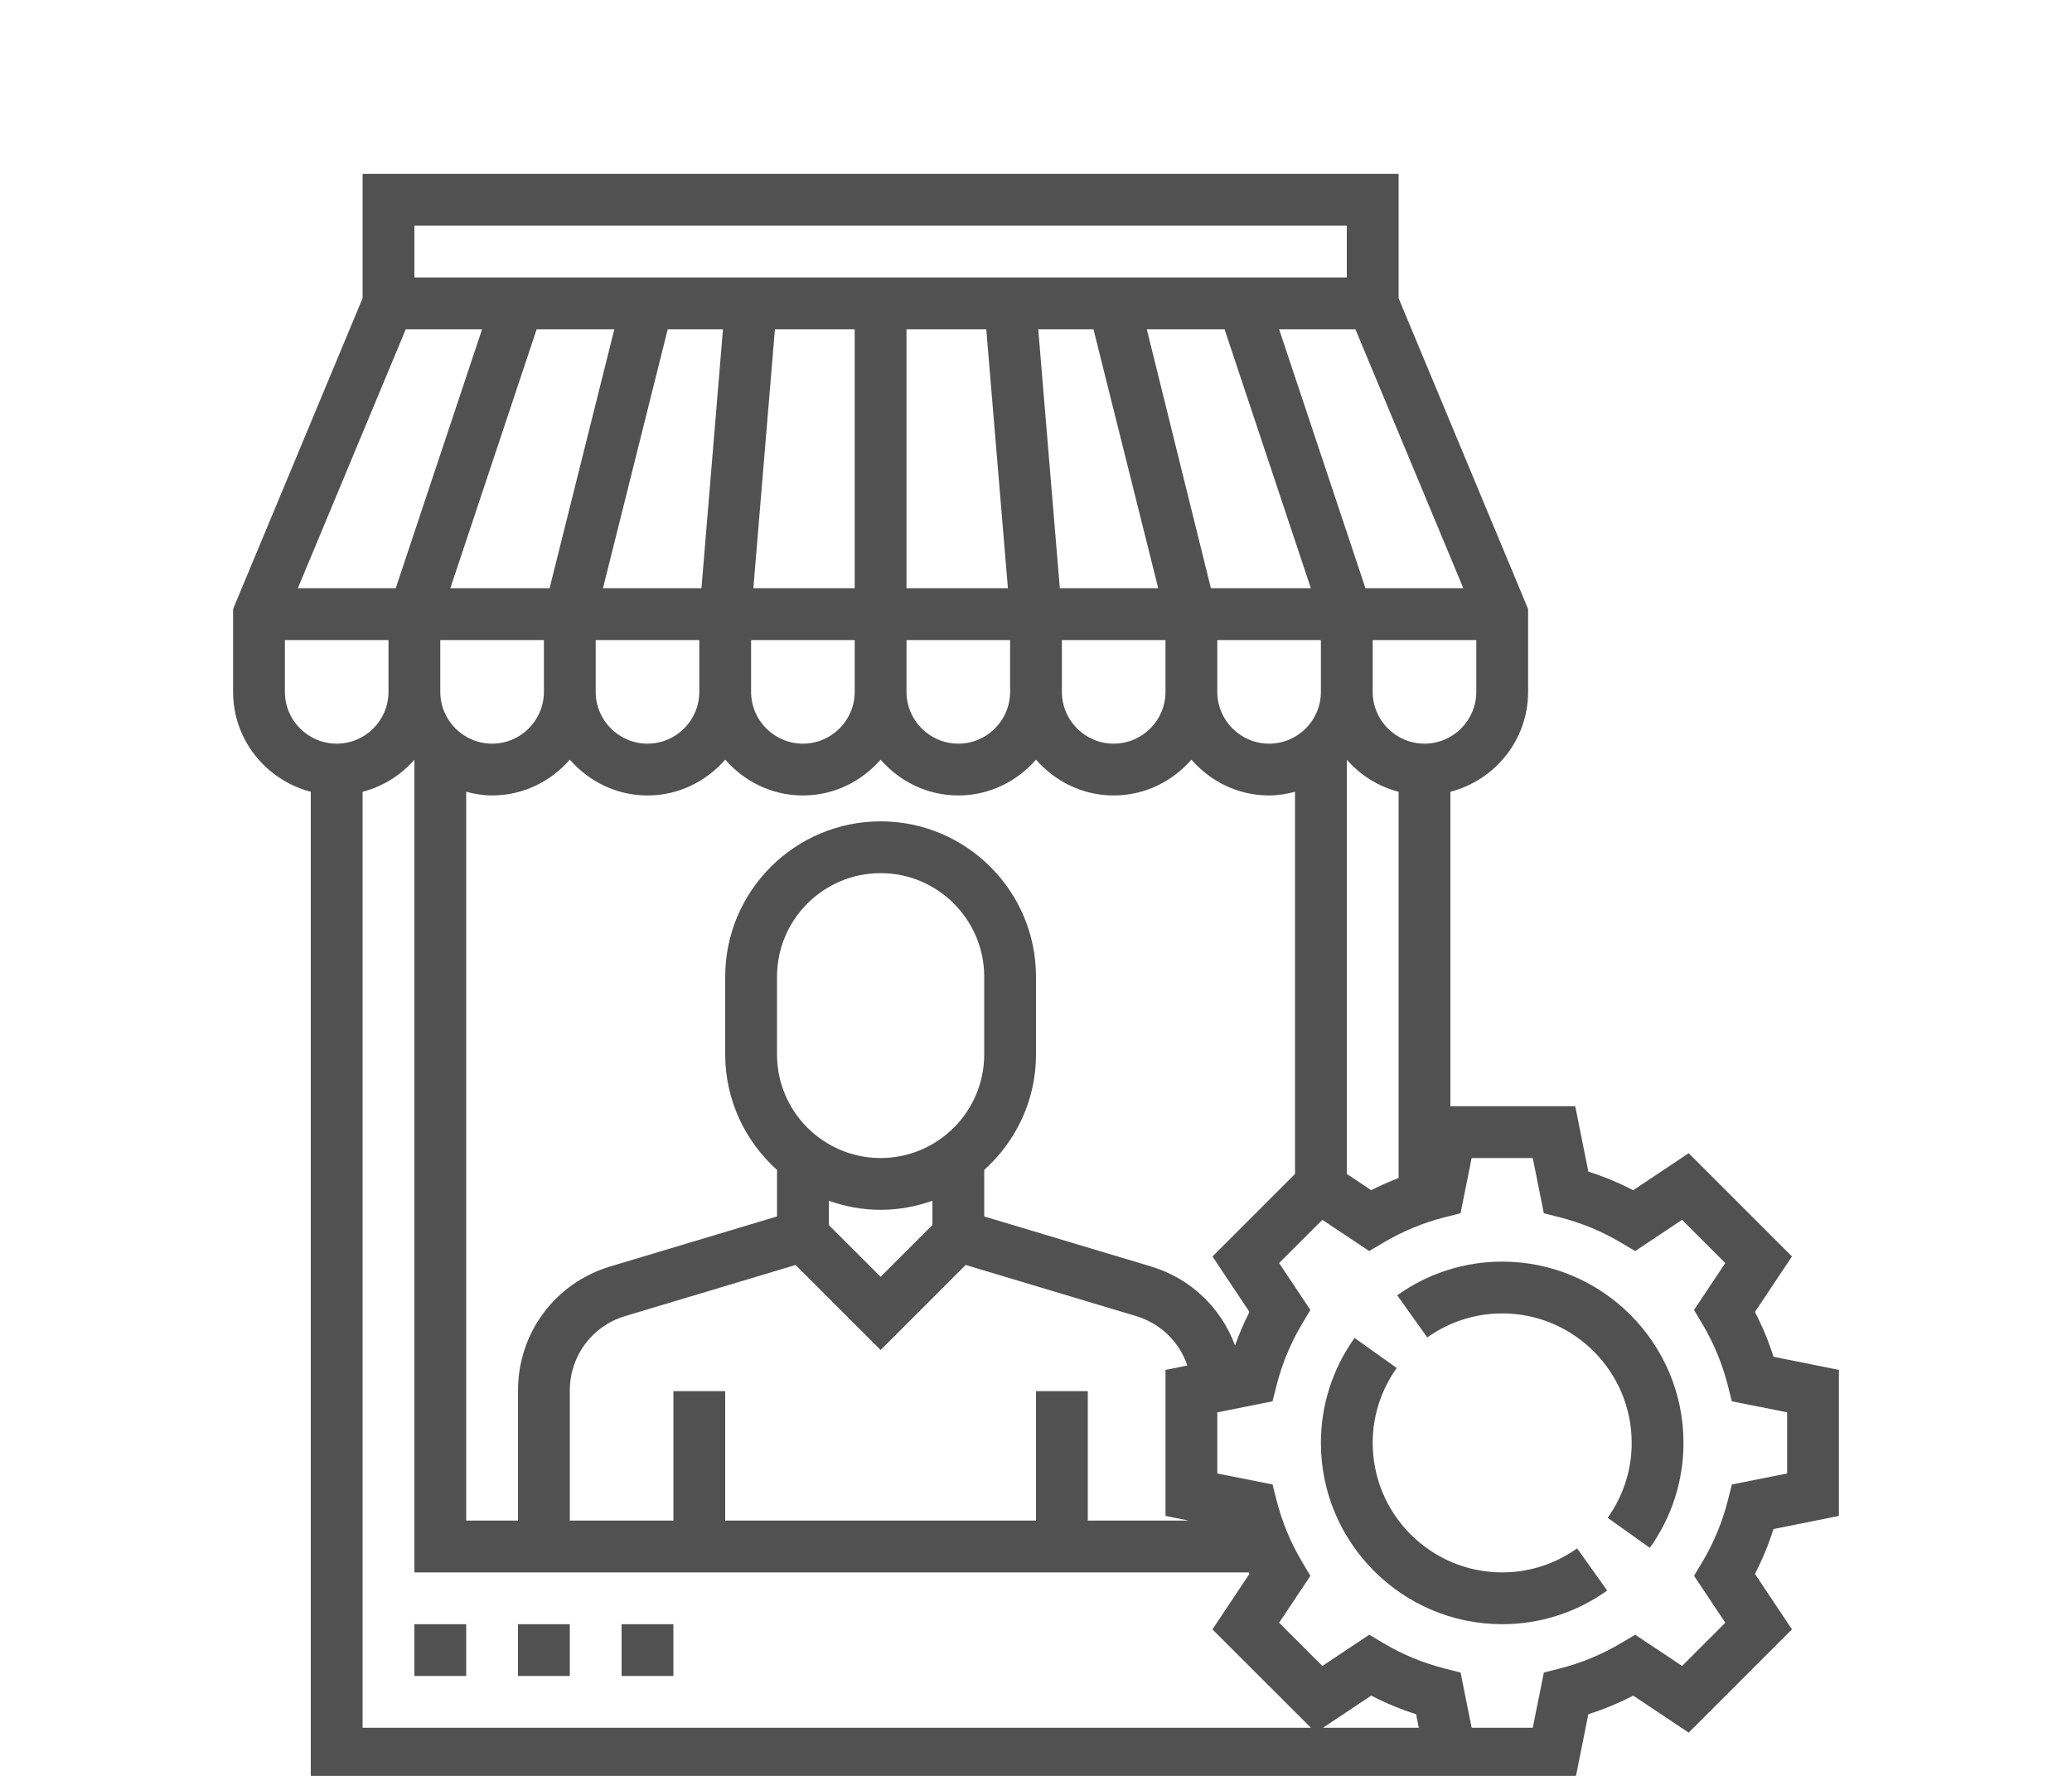 <?xml version="1.0" encoding="UTF-8"?>
<svg width="700pt" fill="#515151" height="600pt" version="1.1" viewBox="0 0 700 500" xmlns="http://www.w3.org/2000/svg" xmlns:xlink="http://www.w3.org/1999/xlink">
 <defs >
  <symbol id="m" overflow="visible">
   <path d="m29.312-1.75c-1.512 0.781-3.09 1.371-4.734 1.766-1.637 0.406-3.34 0.609-5.109 0.609-5.312 0-9.527-1.484-12.641-4.453-3.106-2.969-4.656-7-4.656-12.094s1.551-9.125 4.656-12.094c3.113-2.969 7.328-4.453 12.641-4.453 1.77 0 3.473 0.199 5.109 0.594 1.645 0.398 3.223 0.992 4.734 1.781v6.594c-1.531-1.039-3.039-1.801-4.516-2.281-1.48-0.488-3.039-0.734-4.672-0.734-2.938 0-5.246 0.945-6.922 2.828-1.68 1.875-2.516 4.465-2.516 7.766 0 3.293 0.836 5.883 2.516 7.766 1.676 1.875 3.984 2.812 6.922 2.812 1.633 0 3.191-0.238 4.672-0.719 1.477-0.488 2.984-1.254 4.516-2.297z"/>
  </symbol>
  <symbol id="h" overflow="visible">
   <path d="m21.453-17.406c-0.68-0.312-1.352-0.539-2.016-0.688-0.656-0.156-1.32-0.234-1.984-0.234-1.969 0-3.484 0.633-4.547 1.891-1.055 1.262-1.578 3.07-1.578 5.422v11.016h-7.656v-23.922h7.656v3.922c0.977-1.562 2.102-2.703 3.375-3.422 1.281-0.719 2.812-1.078 4.594-1.078 0.25 0 0.523 0.012 0.828 0.031 0.301 0.023 0.734 0.07 1.297 0.141z"/>
  </symbol>
  <symbol id="c" overflow="visible">
   <path d="m27.562-12.031v2.188h-17.891c0.188 1.793 0.832 3.137 1.938 4.031 1.113 0.898 2.672 1.344 4.672 1.344 1.602 0 3.25-0.234 4.938-0.703 1.688-0.477 3.422-1.203 5.203-2.172v5.891c-1.805 0.688-3.609 1.203-5.422 1.547-1.812 0.352-3.621 0.531-5.422 0.531-4.336 0-7.703-1.098-10.109-3.297-2.398-2.207-3.594-5.297-3.594-9.266 0-3.906 1.176-6.973 3.531-9.203 2.363-2.238 5.609-3.359 9.734-3.359 3.758 0 6.769 1.137 9.031 3.406 2.258 2.262 3.391 5.281 3.391 9.062zm-7.859-2.531c0-1.457-0.43-2.629-1.281-3.516-0.844-0.895-1.949-1.344-3.312-1.344-1.492 0-2.699 0.418-3.625 1.25-0.918 0.836-1.492 2.039-1.719 3.609z"/>
  </symbol>
  <symbol id="b" overflow="visible">
   <path d="m14.391-10.766c-1.594 0-2.793 0.273-3.594 0.812-0.805 0.543-1.203 1.34-1.203 2.391 0 0.969 0.32 1.73 0.969 2.281 0.645 0.543 1.547 0.812 2.703 0.812 1.438 0 2.644-0.516 3.625-1.547 0.988-1.031 1.484-2.32 1.484-3.875v-0.875zm11.688-2.891v13.656h-7.703v-3.547c-1.031 1.449-2.188 2.508-3.469 3.172s-2.84 1-4.672 1c-2.481 0-4.496-0.723-6.047-2.172-1.543-1.445-2.312-3.32-2.312-5.625 0-2.812 0.961-4.867 2.891-6.172 1.938-1.312 4.969-1.969 9.094-1.969h4.516v-0.609c0-1.207-0.48-2.094-1.438-2.656-0.949-0.562-2.438-0.844-4.469-0.844-1.637 0-3.156 0.168-4.562 0.5-1.406 0.324-2.719 0.812-3.938 1.469v-5.828c1.645-0.406 3.289-0.707 4.938-0.906 1.656-0.207 3.305-0.312 4.953-0.312 4.32 0 7.438 0.855 9.344 2.562 1.914 1.699 2.875 4.461 2.875 8.281z"/>
  </symbol>
  <symbol id="g" overflow="visible">
   <path d="m12.031-30.719v6.797h7.875v5.469h-7.875v10.141c0 1.117 0.219 1.871 0.656 2.266 0.438 0.387 1.312 0.578 2.625 0.578h3.938v5.469h-6.562c-3.023 0-5.164-0.629-6.422-1.891-1.262-1.258-1.891-3.398-1.891-6.422v-10.141h-3.797v-5.469h3.797v-6.797z"/>
  </symbol>
  <symbol id="f" overflow="visible">
   <path d="m19.953-20.422v-12.812h7.688v33.234h-7.688v-3.453c-1.055 1.406-2.215 2.438-3.484 3.094-1.273 0.656-2.742 0.984-4.406 0.984-2.949 0-5.371-1.172-7.266-3.516-1.887-2.344-2.828-5.359-2.828-9.047s0.941-6.703 2.828-9.047c1.895-2.344 4.316-3.516 7.266-3.516 1.656 0 3.117 0.336 4.391 1 1.281 0.656 2.445 1.684 3.5 3.078zm-5.047 15.484c1.645 0 2.894-0.598 3.75-1.797 0.863-1.195 1.297-2.93 1.297-5.203 0-2.281-0.434-4.019-1.297-5.219-0.855-1.195-2.106-1.797-3.75-1.797-1.625 0-2.871 0.602-3.734 1.797-0.855 1.199-1.281 2.938-1.281 5.219 0 2.273 0.426 4.008 1.281 5.203 0.863 1.199 2.109 1.797 3.734 1.797z"/>
  </symbol>
  <symbol id="e" overflow="visible">
   <path d="m16.406-4.938c1.633 0 2.883-0.598 3.75-1.797 0.863-1.195 1.297-2.93 1.297-5.203 0-2.281-0.434-4.019-1.297-5.219-0.867-1.195-2.117-1.797-3.75-1.797-1.637 0-2.891 0.605-3.766 1.812-0.875 1.199-1.312 2.934-1.312 5.203 0 2.262 0.438 3.996 1.312 5.203 0.875 1.199 2.129 1.797 3.766 1.797zm-5.078-15.484c1.051-1.395 2.219-2.422 3.5-3.078 1.281-0.664 2.754-1 4.422-1 2.945 0 5.367 1.172 7.266 3.516 1.895 2.344 2.844 5.359 2.844 9.047s-0.949 6.703-2.844 9.047c-1.898 2.344-4.32 3.516-7.266 3.516-1.668 0-3.141-0.336-4.422-1s-2.449-1.691-3.5-3.078v3.453h-7.656v-33.234h7.656z"/>
  </symbol>
  <symbol id="a" overflow="visible">
   <path d="m0.531-23.922h7.656l6.422 16.234 5.469-16.234h7.656l-10.062 26.188c-1.012 2.664-2.195 4.523-3.547 5.578-1.344 1.062-3.121 1.594-5.328 1.594h-4.422v-5.016h2.391c1.301 0 2.242-0.211 2.828-0.625 0.594-0.406 1.055-1.148 1.391-2.219l0.203-0.656z"/>
  </symbol>
  <symbol id="d" overflow="visible">
   <path d="m4.016-31.891h22.203v6.219h-13.984v5.938h13.141v6.219h-13.141v7.297h14.453v6.219h-22.672z"/>
  </symbol>
  <symbol id="l" overflow="visible">
   <path d="m3.422-9.312v-14.609h7.688v2.391c0 1.293-0.012 2.918-0.031 4.875-0.012 1.961-0.016 3.266-0.016 3.922 0 1.93 0.047 3.312 0.141 4.156 0.102 0.844 0.281 1.461 0.531 1.844 0.312 0.5 0.719 0.887 1.219 1.156 0.508 0.273 1.094 0.406 1.75 0.406 1.594 0 2.844-0.609 3.75-1.828 0.914-1.227 1.375-2.93 1.375-5.109v-11.812h7.641v23.922h-7.641v-3.453c-1.156 1.387-2.383 2.414-3.672 3.078-1.281 0.664-2.699 1-4.25 1-2.773 0-4.883-0.848-6.328-2.547-1.438-1.695-2.156-4.16-2.156-7.391z"/>
  </symbol>
  <symbol id="k" overflow="visible">
   <path d="m23-23.172v6.234c-1.031-0.719-2.074-1.242-3.125-1.578-1.043-0.344-2.125-0.516-3.25-0.516-2.137 0-3.805 0.625-5 1.875-1.188 1.242-1.781 2.981-1.781 5.219 0 2.231 0.594 3.969 1.781 5.219 1.195 1.25 2.863 1.875 5 1.875 1.195 0 2.332-0.176 3.406-0.531 1.07-0.363 2.062-0.895 2.969-1.594v6.266c-1.188 0.438-2.402 0.766-3.641 0.984-1.23 0.227-2.465 0.344-3.703 0.344-4.312 0-7.688-1.109-10.125-3.328s-3.656-5.297-3.656-9.234c0-3.945 1.219-7.023 3.656-9.234 2.438-2.219 5.812-3.328 10.125-3.328 1.25 0 2.484 0.109 3.703 0.328s2.43 0.555 3.641 1z"/>
  </symbol>
  <symbol id="j" overflow="visible">
   <path d="m3.672-33.234h7.656v33.234h-7.656z"/>
  </symbol>
  <symbol id="i" overflow="visible">
   <path d="m11.328-3.453v12.547h-7.656v-33.016h7.656v3.5c1.051-1.395 2.219-2.422 3.5-3.078 1.281-0.664 2.754-1 4.422-1 2.945 0 5.367 1.172 7.266 3.516 1.895 2.344 2.844 5.359 2.844 9.047s-0.949 6.703-2.844 9.047c-1.898 2.344-4.32 3.516-7.266 3.516-1.668 0-3.141-0.336-4.422-1s-2.449-1.691-3.5-3.078zm5.078-15.5c-1.637 0-2.891 0.605-3.766 1.812-0.875 1.199-1.312 2.934-1.312 5.203 0 2.262 0.438 3.996 1.312 5.203 0.875 1.199 2.129 1.797 3.766 1.797 1.633 0 2.883-0.598 3.75-1.797 0.863-1.195 1.297-2.93 1.297-5.203 0-2.281-0.434-4.019-1.297-5.219-0.867-1.195-2.117-1.797-3.75-1.797z"/>
  </symbol>
 </defs>
 <g>
  <path d="m140 498.75h17.5v17.5h-17.5z"/>
  <path d="m175 498.75h17.5v17.5h-17.5z"/>
  <path d="m210 498.75h17.5v17.5h-17.5z"/>
  <path d="m621.25 462.17v-49.34l-22.086-4.426c-1.664-5.234-3.762-10.297-6.273-15.145l12.496-18.75-34.887-34.887-18.742 12.504c-4.856-2.519-9.922-4.621-15.156-6.281l-4.426-22.094h-42.176v-106.24c15.051-3.91 26.25-17.492 26.25-33.758v-28l-43.75-105v-42h-350v42l-43.75 105v28c0 16.266 11.199 29.848 26.25 33.758v333.74h427.18l4.418-22.086c5.234-1.652 10.297-3.762 15.156-6.281l18.742 12.504 34.887-34.887-12.496-18.75c2.519-4.856 4.609-9.922 6.273-15.145zm-199.13-68.918c-1.898 3.656-3.473 7.465-4.883 11.34-4.637-12.617-14.875-22.645-28.41-26.715l-56.324-16.887v-15.715c10.711-9.617 17.5-23.52 17.5-39.023v-26.25c0-28.953-23.547-52.5-52.5-52.5s-52.5 23.547-52.5 52.5v26.25c0 15.496 6.789 29.398 17.5 39.023v15.715l-56.324 16.895c-18.645 5.594-31.176 22.438-31.176 41.914v43.953h-17.5v-246.24c2.816 0.734 5.715 1.242 8.75 1.242 10.5 0 19.828-4.742 26.25-12.094 6.422 7.352 15.75 12.094 26.25 12.094s19.828-4.742 26.25-12.094c6.422 7.352 15.75 12.094 26.25 12.094s19.828-4.742 26.25-12.094c6.422 7.352 15.75 12.094 26.25 12.094s19.828-4.742 26.25-12.094c6.422 7.352 15.75 12.094 26.25 12.094s19.828-4.742 26.25-12.094c6.422 7.352 15.75 12.094 26.25 12.094 3.035 0 5.934-0.508 8.75-1.242v129.12l-27.879 27.879zm-72.117 26.75v43.75h-105v-43.75h-17.5v43.75h-35v-43.953c0-11.68 7.516-21.789 18.707-25.148l57.559-17.266 28.734 28.738 28.742-28.742 57.547 17.266c8.375 2.512 14.684 8.801 17.332 16.703l-7.371 1.484v49.34l7.891 1.578h-34.141v-43.75zm-52.5-78.75c-19.301 0-35-15.699-35-35v-26.25c0-19.301 15.699-35 35-35s35 15.699 35 35v26.25c0 19.301-15.699 35-35 35zm0 17.5c6.141 0 12.016-1.121 17.5-3.062v8.191l-17.5 17.5-17.5-17.5v-8.191c5.484 1.941 11.359 3.062 17.5 3.062zm-134.64-297.5-29.172 87.5h-33.066l36.461-87.5zm295.05 0 36.461 87.5h-33.066l-29.172-87.5zm-11.664 122.5c0 9.652-7.848 17.5-17.5 17.5s-17.5-7.848-17.5-17.5v-17.5h35zm-245-17.5h35v17.5c0 9.652-7.848 17.5-17.5 17.5s-17.5-7.848-17.5-17.5zm52.5 0h35v17.5c0 9.652-7.848 17.5-17.5 17.5s-17.5-7.848-17.5-17.5zm52.5 0h35v17.5c0 9.652-7.848 17.5-17.5 17.5s-17.5-7.848-17.5-17.5zm52.5 0h35v17.5c0 9.652-7.848 17.5-17.5 17.5s-17.5-7.848-17.5-17.5zm84.113-17.5h-33.773l-21.656-87.5h26.266zm-73.445-87.5 21.875 87.5h-33.242l-7.289-87.5zm-36.219 0 7.316 87.5h-34.266v-87.5zm-44.449 87.5h-34.238l7.289-87.5h26.949zm-51.773 0h-33.266l21.875-87.5h18.664zm-51.309 0h-33.531l29.164-87.5h26.242zm-1.918 17.5v17.5c0 9.652-7.848 17.5-17.5 17.5s-17.5-7.848-17.5-17.5v-17.5zm271.25 40.406c4.559 5.223 10.586 9.055 17.5 10.852v130.49c-3.148 1.234-6.246 2.574-9.25 4.121l-8.25-5.504zm26.25-5.406c-9.652 0-17.5-7.848-17.5-17.5v-17.5h35v17.5c0 9.652-7.848 17.5-17.5 17.5zm-26.25-175v17.5h-315v-17.5zm-358.75 157.5v-17.5h35v17.5c0 9.652-7.848 17.5-17.5 17.5s-17.5-7.848-17.5-17.5zm26.25 33.758c6.914-1.793 12.941-5.625 17.5-10.852v274.59h281.88c0.078 0.168 0.148 0.332 0.227 0.5l-12.496 18.75 33.27 33.25h-320.38zm324.46 316.24 16.293-10.867c4.856 2.519 9.922 4.621 15.156 6.281l0.918 4.586zm138.14-82.199-1.355 5.348c-1.863 7.332-4.762 14.324-8.602 20.773l-2.828 4.734 10.562 15.848-14.605 14.605-15.836-10.551-4.742 2.816c-6.457 3.852-13.449 6.746-20.781 8.609l-5.336 1.355-3.746 18.66h-20.648l-3.734-18.656-5.336-1.355c-7.332-1.871-14.324-4.762-20.781-8.609l-4.742-2.816-15.836 10.551-14.605-14.605 10.562-15.848-2.828-4.734c-3.84-6.449-6.738-13.441-8.602-20.773l-1.355-5.348-18.668-3.723v-20.66l18.656-3.727 1.355-5.348c1.863-7.332 4.762-14.324 8.602-20.773l2.828-4.734-10.562-15.848 14.605-14.605 15.836 10.551 4.742-2.816c6.457-3.852 13.449-6.746 20.781-8.609l5.336-1.355 3.746-18.656h20.648l3.734 18.656 5.336 1.355c7.332 1.871 14.324 4.762 20.781 8.609l4.742 2.816 15.836-10.551 14.605 14.605-10.562 15.848 2.828 4.734c3.84 6.449 6.738 13.441 8.602 20.773l1.355 5.348 18.668 3.723v20.66z"/>
  <path d="m507.5 376.25c-12.758 0-25.023 3.93-35.465 11.367l10.148 14.254c7.465-5.312 16.215-8.121 25.316-8.121 24.125 0 43.75 19.625 43.75 43.75 0 9.102-2.809 17.852-8.121 25.312l14.254 10.148c7.438-10.445 11.367-22.703 11.367-35.461 0-33.766-27.477-61.25-61.25-61.25z"/>
  <path d="m507.5 481.25c-24.125 0-43.75-19.625-43.75-43.75 0-9.102 2.809-17.852 8.121-25.312l-14.254-10.148c-7.438 10.445-11.367 22.703-11.367 35.461 0 33.766 27.477 61.25 61.25 61.25 12.758 0 25.023-3.93 35.465-11.367l-10.148-14.254c-7.465 5.312-16.215 8.121-25.316 8.121z"/>
 </g>
</svg>
